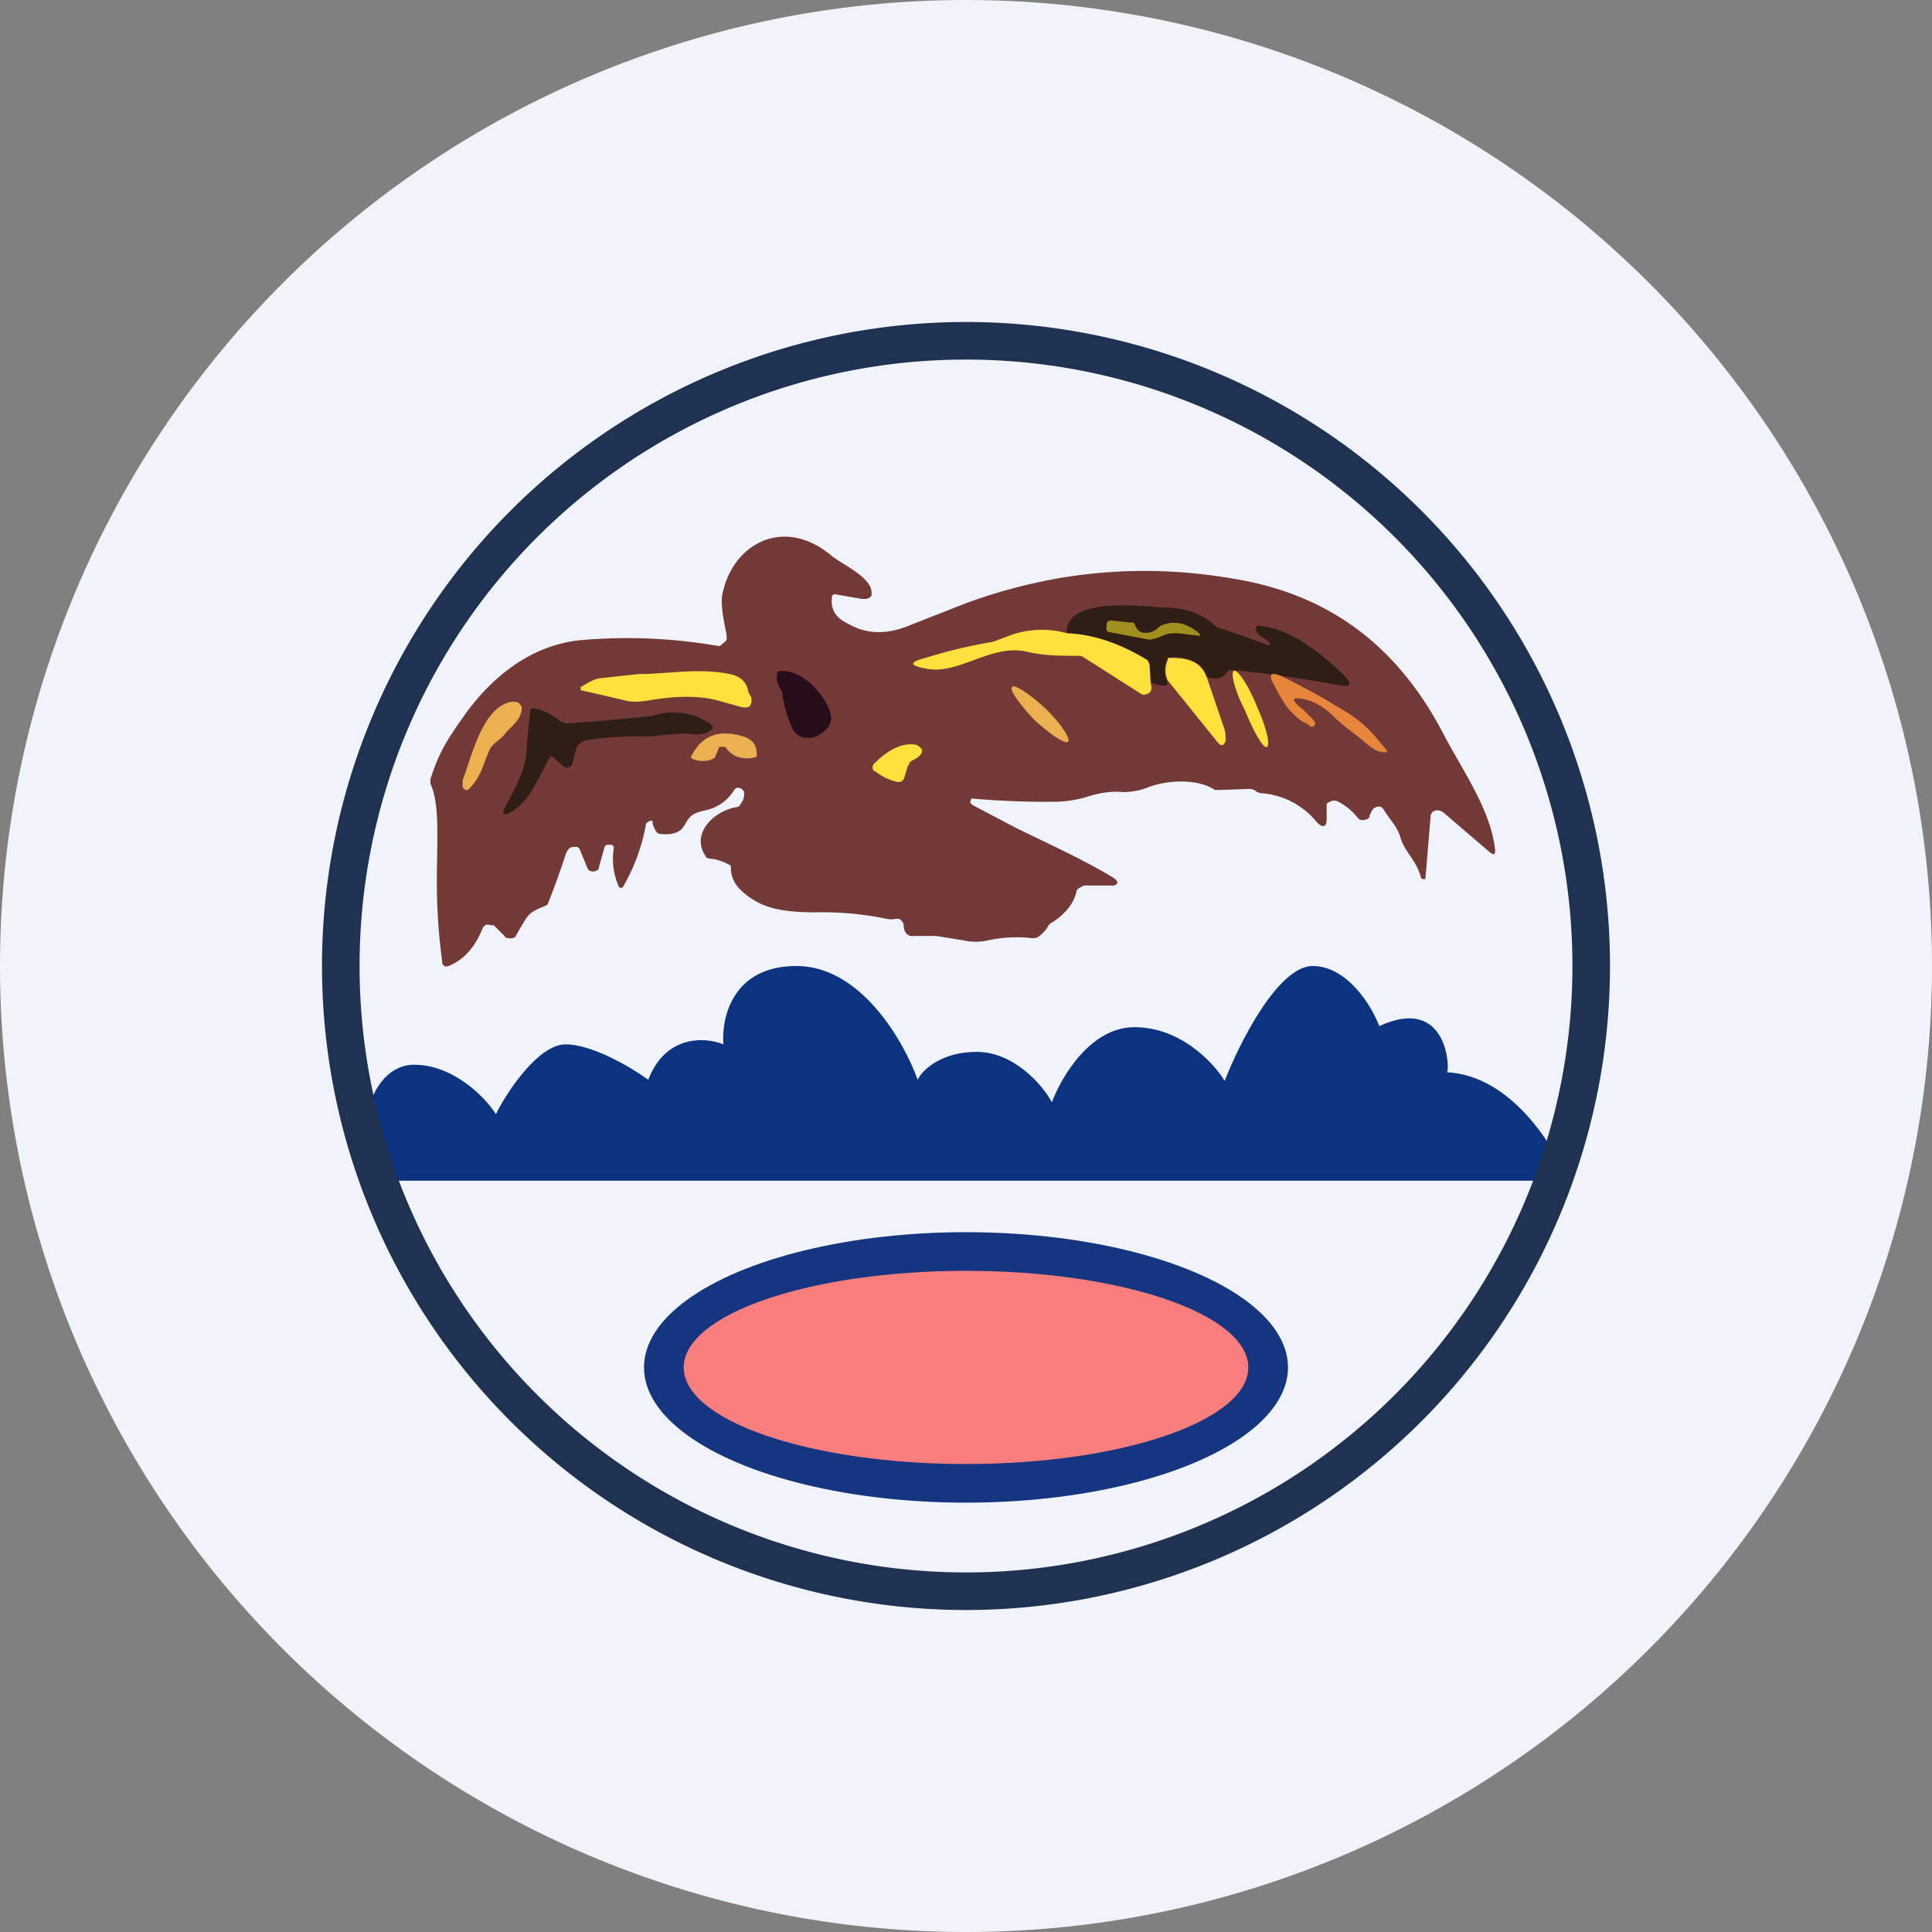 <ns0:svg xmlns:ns0="http://www.w3.org/2000/svg" width="18" height="18" viewBox="0 0 18 18"><ns0:rect x="0" y="0" width="18" height="18" fill="#808080" stroke="none"/><path xmlns="http://www.w3.org/2000/svg" fill="#F0F3FA" d="M9 18a9 9 0 0 1 0 -18a9 9 0 0 1 0 18Z" /><ns0:path d="M14.61 11H3.49c-.21-.28-.09-1.08.37-1.08.36 0 .66.3.76.46.11-.22.4-.65.65-.65s.62.22.77.33c.16-.42.53-.4.7-.33-.02-.24.08-.73.68-.73.6 0 1 .7 1.13 1.06.04-.09.22-.26.55-.26.34 0 .61.3.7.47.09-.24.36-.7.77-.7.42 0 .73.32.84.5.14-.36.5-1.07.82-1.07.32 0 .55.37.62.56.65-.3.66.43.63.43.6.03 1 .69 1.13 1.01Z" fill="#0C3380" /><ns0:path fill-rule="evenodd" d="M9 15A6 6 0 1 0 9 3a6 6 0 0 0 0 12Zm0-.35a5.65 5.65 0 1 0 0-11.3 5.65 5.65 0 0 0 0 11.3Z" fill="#1F3252" /><ns0:ellipse cx="9" cy="12.74" rx="3" ry="1.26" fill="#153580" /><ns0:ellipse cx="9" cy="12.74" rx="2.63" ry=".9" fill="#F87E7E" /><ns0:path d="M8.42 8.64c0-.02 0-.04-.02-.06a.05.05 0 0 0-.05-.02.2.2 0 0 1-.09 0 2.99 2.99 0 0 0-.67-.06c-.14 0-.26-.01-.35-.03a.68.68 0 0 1-.36-.2.27.27 0 0 1-.07-.18c0-.02 0-.03-.03-.04A.4.4 0 0 0 6.61 8l-.03-.01-.01-.02c-.13-.2.07-.41.29-.45.02 0 .03-.01.04-.03a.14.14 0 0 0 .03-.12l-.02-.02-.02-.01h-.03l-.02.02a.41.41 0 0 1-.27.19c-.13.03-.14.05-.2.15-.04.06-.11.08-.21.07a.05.05 0 0 1-.05-.03.2.2 0 0 1-.03-.07c0-.02 0-.03-.03-.02l-.03.02c-.04.23-.12.43-.22.6h-.03a.64.64 0 0 1-.05-.38l-.02-.02h-.03c-.02 0-.03 0-.04.03l-.05.18s0 .02-.02.03a.07.07 0 0 1-.07 0 .06.06 0 0 1-.02-.03l-.07-.17-.02-.02h-.03c-.04 0-.06.02-.08.07a7.09 7.09 0 0 1-.17.47c-.08.04-.15.05-.2.13a3 3 0 0 0-.1.17.1.1 0 0 1-.07.01s-.02 0-.03-.02l-.1-.1h-.03a.06.06 0 0 0-.05 0l-.02.02c-.06.15-.15.29-.32.36a.05.05 0 0 1-.04 0l-.02-.02v-.02a5.55 5.55 0 0 1-.05-.7c0-.46.03-.76-.06-.96v-.04c.08-.25.15-.36.32-.6.25-.35.63-.67 1.13-.7a4.95 4.95 0 0 1 1.24.06.1.1 0 0 0 .04-.03.09.09 0 0 0 .03-.03v-.04c-.02-.11-.06-.28-.04-.38.09-.47.57-.74 1.02-.36.1.08.37.2.37.34v.03l-.02.02-.03.01h-.04l-.23-.04a.06.06 0 0 0-.04 0l-.01.02v.02c-.01.1.04.18.15.23.17.1.35.1.54.03L9 5.62c.82-.3 1.66-.38 2.54-.22.96.17 1.55.73 1.93 1.48.19.35.42.68.46 1.04 0 .04-.01.05-.05.02l-.42-.36a.1.1 0 0 0-.08-.03l-.03.01-.02.03-.05.6h-.03l-.01-.01c-.04-.16-.15-.24-.19-.37-.03-.11-.1-.17-.16-.27l-.02-.02a.06.06 0 0 0-.05 0l-.02.01a.2.2 0 0 0-.04.07c0 .01 0 .02-.02.03l-.03.01h-.03a.06.06 0 0 1-.03-.02.56.56 0 0 0-.18-.15.08.08 0 0 0-.08 0 .07.07 0 0 0-.03.02v.14c0 .08-.04.09-.1.02a.73.73 0 0 0-.51-.26.1.1 0 0 1-.05-.02.1.1 0 0 0-.06-.02l-.27.01h-.05c-.17-.11-.44-.09-.61-.03a.64.64 0 0 1-.24.05c-.1-.01-.2 0-.33.04-.1.03-.2.05-.33.05a7.86 7.86 0 0 1-.75-.03h-.01l-.01.03v.01l.02.02.4.21c.26.13.62.29.9.46.05.03.06.05.04.07l-.02.01H10.1l-.04.02a.06.06 0 0 0-.03.03c-.02.11-.1.21-.22.29a.1.1 0 0 0-.04.03.3.3 0 0 1-.1.11.1.1 0 0 1-.06.01 1.26 1.26 0 0 0-.4.02.52.52 0 0 1-.24 0l-.25-.04h-.2c-.05.01-.09-.02-.1-.08Z" fill="#733937" /><ns0:path d="M11.33 5.84a10.92 10.92 0 0 1 .48.17c.02 0 .03-.01.02-.02l-.03-.03c-.06-.03-.1-.07-.1-.1 0-.02.01-.03.03-.03.31.03.59.27.78.45.1.1.08.13-.06.1a10.92 10.92 0 0 0-1-.14c-.04.07-.11.1-.2.07-.05-.13-.16-.19-.33-.19l-.03.01-.02.02a.23.23 0 0 0 0 .19c.03.06-.03.06-.15.02l-.01-.17c0-.02 0-.03-.02-.04a1.57 1.57 0 0 0-.75-.25c-.02-.33.64-.26.9-.24.22 0 .38.07.49.18Z" fill="#2E1E15" /><ns0:path d="M9.94 5.9c.26.01.5.1.75.25l.02.04.01.17c.02.07 0 .1-.05.11a.05.05 0 0 1-.03 0l-.55-.35a.09.09 0 0 0-.05-.01c-.16 0-.32 0-.48-.04-.33-.07-.63.22-.93.16-.16-.03-.16-.06-.01-.1a4.67 4.67 0 0 1 .63-.15l.16-.06a.86.86 0 0 1 .53-.02ZM11.24 6.3l.16.47c.02.05.02.1.02.13-.02.05-.04.06-.08.01l-.46-.57a.23.23 0 0 1 0-.19v-.02h.04c.17 0 .28.05.32.18Z" fill="#FDE13C" /><ns0:path d="m7.64 6.84-.03.02c-.12.04-.2 0-.24-.1a1.23 1.23 0 0 1-.08-.28.1.1 0 0 0-.01-.05.19.19 0 0 1-.04-.15c0-.02.02-.03.04-.03.2 0 .38.2.44.35.05.1.02.18-.08.24Z" fill="#270C1A" /><ns0:path d="M11.6 6.62c.08.2.17.35.2.34.04-.01 0-.18-.09-.38-.08-.2-.18-.34-.21-.33-.04 0 0 .18.1.37ZM6.01 6.53a.48.48 0 0 1-.17 0 44.36 44.36 0 0 0-.43-.1V6.4l.02-.01c.05-.03.1-.06.15-.07l.37-.04c.28 0 .55-.06.85 0 .1.02.16.08.17.16L7 6.5c.01.08-.02.11-.12.08l-.18-.05c-.21-.06-.46-.04-.68 0Z" fill="#FDE13C" /><ns0:path d="M12.17 6.74a.38.38 0 0 1-.13-.1c-.04-.03-.1-.12-.17-.26-.06-.1-.03-.13.09-.07s.3.15.51.28c.23.13.3.22.45.4v.02h-.02c-.1 0-.18-.1-.29-.18a2.1 2.1 0 0 1-.17-.14.67.67 0 0 0-.23-.16c-.18-.05-.2-.02-.07.08l.1.1c.01.02.02.03.01.04l-.01.02h-.03a.14.14 0 0 0-.04-.03Z" fill="#E7853C" /><ns0:path d="M9.63 6.7c.15.14.3.24.32.21.03-.02-.06-.16-.2-.3-.15-.14-.3-.24-.32-.21-.03.02.06.15.2.3ZM4.71 6.83c-.04.06-.13.1-.15.16-.06.13-.07.23-.18.35l-.02.02h-.02l-.02-.01-.01-.02v-.06c.08-.2.18-.68.45-.73a.1.1 0 0 1 .04 0c.01 0 .03 0 .04.02l.02.02v.04c-.02.1-.1.15-.15.21Z" fill="#EDB051" /><ns0:path d="M5.12 7.06c-.1.18-.19.41-.35.5-.08.05-.1.03-.06-.05.11-.2.2-.37.2-.58a68.33 68.33 0 0 1 .03-.32l.02-.01h.02c.1.02.17.06.24.12l.05.02a19.61 19.61 0 0 0 .81-.07.6.6 0 0 1 .53.07c.04.03.04.05 0 .07a.22.22 0 0 1-.16.03c-.18-.02-.32.03-.48.02-.18 0-.35.01-.52.04a.1.1 0 0 0-.05.03.09.09 0 0 0-.03.04l-.04.15-.01.02-.02.01h-.03l-.02-.01-.1-.09h-.03Z" fill="#2E1E15" /><ns0:path d="m6.7 6.96-.04.1-.04.02a.26.26 0 0 1-.17-.01c-.01-.01-.02-.02 0-.04.1-.19.27-.24.5-.16.07.03.1.08.1.16v.02l-.03.01c-.12.02-.21-.02-.26-.1h-.02a.04.04 0 0 0-.03 0Z" fill="#EDB051" /><ns0:path d="m8.46 7.13-.03.1-.01.03-.02.02a.08.08 0 0 1-.06 0 .5.5 0 0 1-.18-.09l-.02-.01a.05.05 0 0 1 .01-.07c.1-.1.24-.2.39-.17l.03.02.02.02v.03l-.02.03a.3.3 0 0 1-.08.05l-.02.02v.02Z" fill="#FDE13C" /><ns0:path d="M10.58 5.83c.03.1.16.07.21.02a.11.11 0 0 1 .05-.03c.11-.04.22-.01.32.07.03.03.03.04-.01.03-.12-.01-.22-.04-.31 0a.57.57 0 0 1-.13.04l-.37-.07c-.02 0-.04-.02-.03-.05v-.02c0-.03.02-.04.04-.04l.18.02h.03l.02.03Z" fill="#A08E1E" /></ns0:svg>